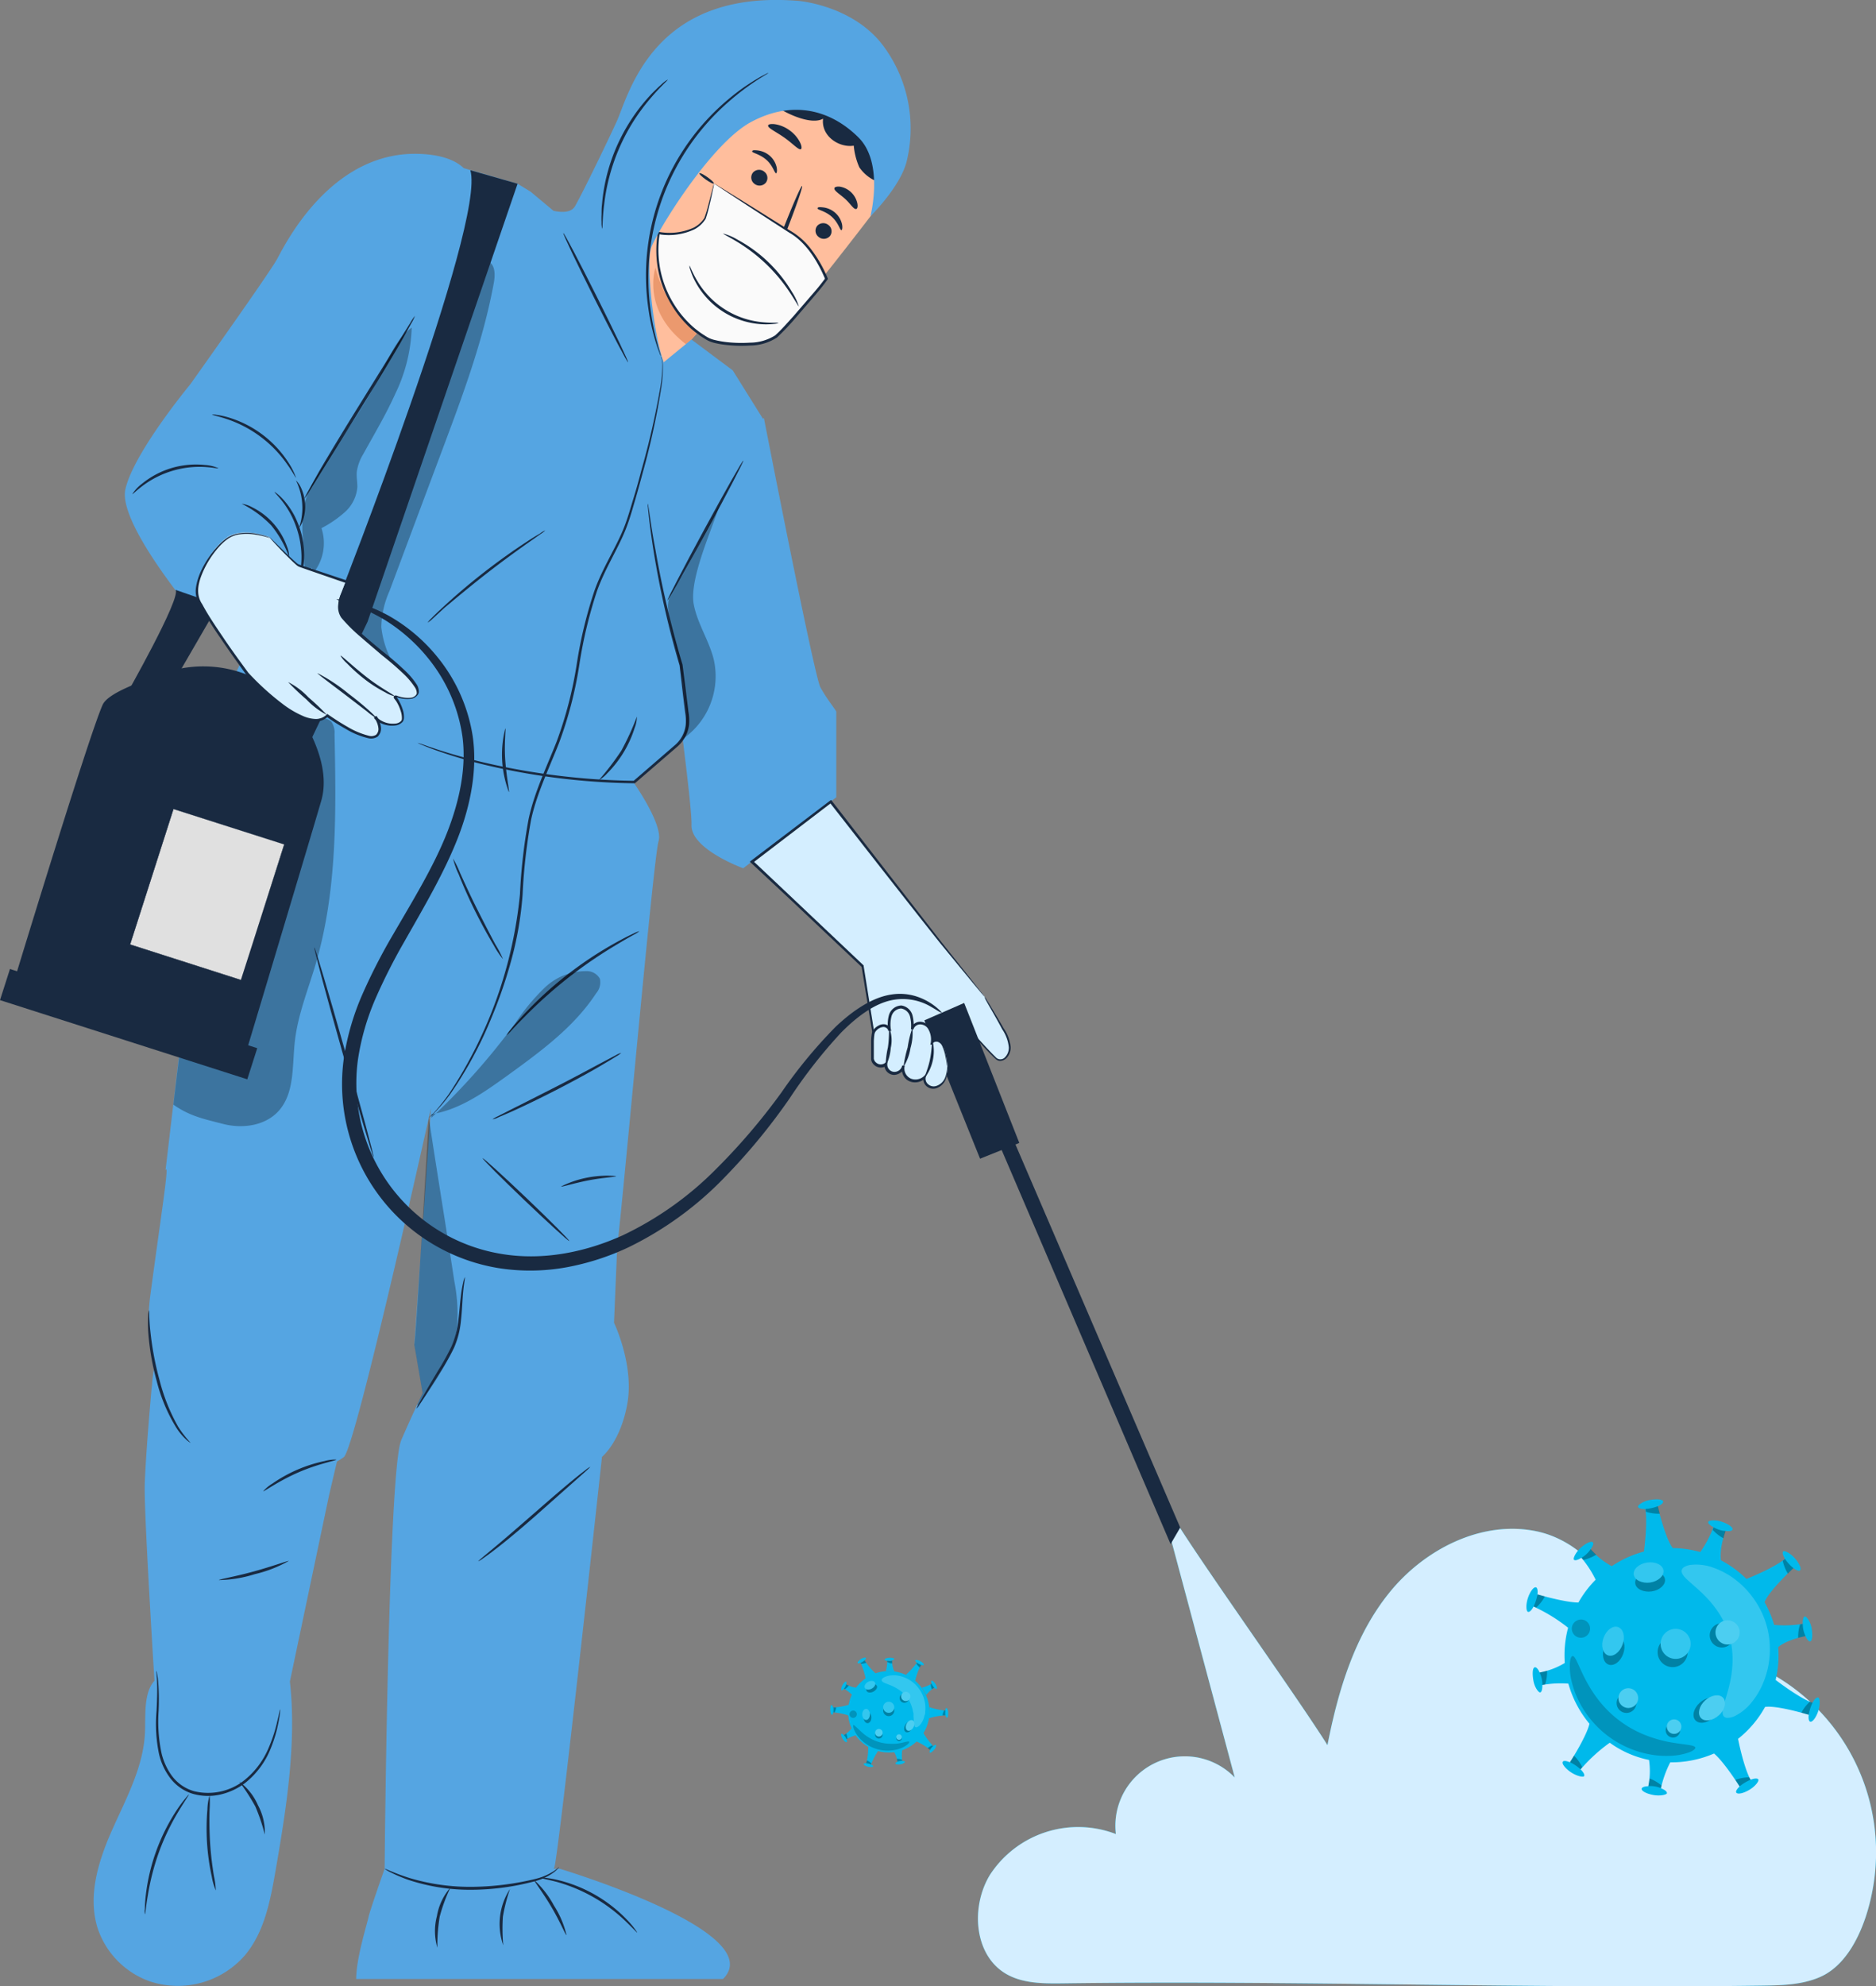 <svg xmlns="http://www.w3.org/2000/svg" viewBox="0 0 338.65 358.49"><rect x="0" y="0" width="338.65" height="358.49" fill="#808080" stroke="none"/><defs><style>.cls-1{fill:#ffbe9d;}.cls-2{fill:#eb996e;}.cls-3{fill:#192a41;}.cls-4{fill:#fafafa;}.cls-5{fill:#00b9eb;}.cls-6{fill:#d4eeff;}.cls-7{fill:#55a5e2;}.cls-8{opacity:0.3;}.cls-9{fill:#e0e0e0;}.cls-10{opacity:0.2;}.cls-11{fill:#fff;}</style></defs><title>Corona-2</title><g id="Character_2" data-name="Character 2"><path class="cls-1" d="M520.25,113.05l-30.17,39.73L509.88,168c2.06-2,9.45-10.53,9.45-10.53s8.77,5.76,15.81-1.84c3.42-3.69,9.86-11.88,15.58-19.33a19.16,19.16,0,0,0-3.19-26.61h0A19.17,19.17,0,0,0,520.25,113.05Z" transform="translate(-393.57 -97.28)"/><path class="cls-2" d="M519.33,157.51a24.12,24.12,0,0,1-7.44-11.9s-2.63,7.66,5.65,13.9Z" transform="translate(-393.57 -97.28)"/><path class="cls-3" d="M543.39,139.88a1.47,1.47,0,0,1-2.06.15,1.41,1.41,0,0,1-.23-2,1.47,1.47,0,0,1,2-.15A1.41,1.41,0,0,1,543.39,139.88Z" transform="translate(-393.57 -97.28)"/><path class="cls-3" d="M545.46,138.82c-.27,0-.54-1.34-1.73-2.41s-2.58-1.25-2.58-1.51.37-.26,1-.19a4,4,0,0,1,2.22,1,3.89,3.89,0,0,1,1.21,2.09C545.69,138.45,545.58,138.82,545.46,138.82Z" transform="translate(-393.57 -97.28)"/><path class="cls-3" d="M531.79,130.28a1.48,1.48,0,0,1-2.06.15,1.42,1.42,0,0,1-.24-2,1.47,1.47,0,0,1,2.06-.15A1.41,1.41,0,0,1,531.79,130.28Z" transform="translate(-393.57 -97.28)"/><path class="cls-3" d="M533.66,128.55c-.27,0-.54-1.35-1.73-2.41s-2.58-1.26-2.58-1.52.37-.25,1-.19a4.08,4.08,0,0,1,2.22,1,3.88,3.88,0,0,1,1.21,2.1C533.89,128.17,533.78,128.55,533.66,128.55Z" transform="translate(-393.57 -97.28)"/><path class="cls-3" d="M530,141.18a10,10,0,0,1,2.23,1.38c.33.25.67.44.91.28s.43-.59.6-1.07c.38-1,.78-2,1.19-3.1,1.72-4.39,3.25-7.89,3.43-7.82s-1.08,3.69-2.79,8.08c-.44,1.07-.85,2.1-1.24,3.08a2.38,2.38,0,0,1-.91,1.32,1,1,0,0,1-.9,0,2.36,2.36,0,0,1-.57-.39A10.78,10.78,0,0,1,530,141.18Z" transform="translate(-393.57 -97.28)"/><path class="cls-3" d="M525.81,138.85c.2.16-.95,1.45-.68,3.35s1.76,3,1.61,3.18-.53,0-1.12-.53a4.32,4.32,0,0,1-1.41-2.59,3.78,3.78,0,0,1,.65-2.73C525.3,139,525.73,138.76,525.81,138.85Z" transform="translate(-393.57 -97.28)"/><path class="cls-3" d="M538.15,124.2c-.41.21-1.45-1-3-2.09s-3-1.72-2.92-2.17c0-.22.51-.34,1.24-.24a6,6,0,0,1,2.63,1.1,6.08,6.08,0,0,1,1.87,2.14C538.31,123.61,538.33,124.09,538.15,124.2Z" transform="translate(-393.57 -97.28)"/><path class="cls-3" d="M548.11,135c-.45.08-1-.94-2-1.84s-2-1.45-1.91-1.9c0-.21.41-.36,1-.29a3.88,3.88,0,0,1,3.13,3C548.46,134.59,548.32,135,548.11,135Z" transform="translate(-393.57 -97.28)"/><path class="cls-3" d="M536.09,112.3H536a8.15,8.15,0,0,0-5.78,1.88l-.16.13c-2.29,1.92-4.25,4.2-6.55,6.1s-5.07,3.43-8,3.48c-1.23,0-2.79-.62-2.68-1.85a2.53,2.53,0,0,1,.63-1.25c4.38-5.66,7.18-11.66,12.19-17.18a6.31,6.31,0,0,1,5.37-2c1.91.22,4.1.63,4.84,2.41s.22,5.69.3,7.61" transform="translate(-393.57 -97.28)"/><path class="cls-1" d="M519.58,119c-.08-.17-3.87-6.33-8.45-.93s1.79,8.89,1.93,8.74S519.58,119,519.58,119Z" transform="translate(-393.57 -97.28)"/><path class="cls-2" d="M513.14,123.35s-.15,0-.37-.07a1.24,1.24,0,0,1-.71-.58,3,3,0,0,1,.69-3,4.21,4.21,0,0,1,1.41-1.12,1.39,1.39,0,0,1,1.32-.12.63.63,0,0,1,.34.73c-.06.21-.19.29-.17.32s.2,0,.34-.25a.78.78,0,0,0,.08-.52.93.93,0,0,0-.41-.58,1.75,1.75,0,0,0-1.69,0,4.23,4.23,0,0,0-1.6,1.23c-.89,1.12-1.2,2.61-.61,3.5a1.33,1.33,0,0,0,1,.59C513,123.48,513.15,123.38,513.14,123.35Z" transform="translate(-393.57 -97.28)"/><path class="cls-3" d="M546.22,105.49s-.1-.13-.34-.3a5.63,5.63,0,0,0-1.09-.61A6.87,6.87,0,0,0,537.1,106a5.32,5.32,0,0,0-.79,1c-.16.25-.23.4-.21.41s.38-.53,1.14-1.23a7.12,7.12,0,0,1,7.47-1.42C545.67,105.14,546.19,105.53,546.22,105.49Z" transform="translate(-393.57 -97.28)"/><path class="cls-3" d="M556,128.55c0,1.34-1.77,1.93-3.1,1.8a7,7,0,0,1-4.21-2.88,12.27,12.27,0,0,1-1-3.9c-2.66.42-5.93-1.73-5.54-4.87-2.84,1.62-10.24-2.68-10.58-4.26,0-3.32-1.1-11.33,3.26-11.7,4.86-.42,12,.65,16.59,6.32,6.68,8.31,6,15.31,4.54,19.49" transform="translate(-393.57 -97.28)"/><path class="cls-4" d="M522.43,130.39s10.18,6.67,14.09,9,6.2,8.25,6.2,8.25l-1,1.38s-6.54,7.79-8.14,9.07c-2.6,2.06-10.4,1.41-12.2.42a18.67,18.67,0,0,1-8.91-19.15s5.85,1.06,8.29-2.47A62.4,62.4,0,0,0,522.43,130.39Z" transform="translate(-393.57 -97.28)"/><path class="cls-3" d="M522.43,130.39a1,1,0,0,1,0,.28c0,.22-.09.48-.16.81-.14.71-.36,1.74-.69,3.07a21.79,21.79,0,0,1-.62,2.21,5.32,5.32,0,0,1-2,1.89,10.76,10.76,0,0,1-6.52.89l.22-.16a18.58,18.58,0,0,0,2.7,13,17.85,17.85,0,0,0,2.38,3,15.68,15.68,0,0,0,3.1,2.49,6.36,6.36,0,0,0,.87.49,5.56,5.56,0,0,0,1,.31,17,17,0,0,0,2,.35,24.08,24.08,0,0,0,4.25.1,8.59,8.59,0,0,0,4.54-1.31c1.18-1.06,2.24-2.3,3.29-3.45l3-3.48c1-1.14,1.93-2.24,2.76-3.39l0,.22c-1.51-3.63-3.68-6.84-6.52-8.45l-7.16-4.64-4.69-3.07-1.25-.84a4.22,4.22,0,0,1-.45-.31,3.3,3.3,0,0,1,.42.24l1.24.76,4.74,2.93,7.34,4.59a12.63,12.63,0,0,1,3.92,3.55,23.24,23.24,0,0,1,2.86,5.07l0,.12-.08.11c-.83,1.17-1.79,2.3-2.76,3.43l-3,3.49a45.49,45.49,0,0,1-3.34,3.51,9,9,0,0,1-4.83,1.44,24.1,24.1,0,0,1-4.34-.11,16.31,16.31,0,0,1-2.11-.36,5.74,5.74,0,0,1-1-.34,7,7,0,0,1-.93-.53,15.7,15.7,0,0,1-3.19-2.57,18.28,18.28,0,0,1-2.43-3.11,18.86,18.86,0,0,1-2.67-13.3l0-.19.19,0a10.59,10.59,0,0,0,6.3-.77,5.05,5.05,0,0,0,1.91-1.73,22.21,22.21,0,0,0,.66-2.15c.34-1.29.6-2.31.79-3.05l.21-.79A2.16,2.16,0,0,1,522.43,130.39Z" transform="translate(-393.57 -97.28)"/><path class="cls-3" d="M519.83,128.55c.08-.12.73.2,1.45.71s1.24,1,1.15,1.13-.73-.2-1.45-.71S519.74,128.67,519.83,128.55Z" transform="translate(-393.57 -97.28)"/><path class="cls-3" d="M534.11,155.56a2.43,2.43,0,0,1-.8.17,12.5,12.5,0,0,1-2.24.06,14.55,14.55,0,0,1-12-7.71,11.8,11.8,0,0,1-.87-2.06,2.29,2.29,0,0,1-.18-.8c.09,0,.43,1.08,1.37,2.68a15.33,15.33,0,0,0,11.68,7.52C533,155.62,534.11,155.47,534.11,155.56Z" transform="translate(-393.57 -97.28)"/><path class="cls-3" d="M537.77,152.58c-.08,0-.57-.92-1.53-2.38a30,30,0,0,0-9.69-9.33c-1.49-.9-2.47-1.36-2.44-1.44a10.15,10.15,0,0,1,2.62,1.12,25.42,25.42,0,0,1,5.56,4.06,25.9,25.9,0,0,1,4.27,5.4A10.5,10.5,0,0,1,537.77,152.58Z" transform="translate(-393.57 -97.28)"/><path class="cls-5" d="M604.46,373.25q6,22.41,12,44.82A12.54,12.54,0,0,0,595,428.28a19,19,0,0,0-22.7,7.32c-3.54,5.75-2.94,14.54,2.9,17.93,3,1.74,6.68,1.74,10.15,1.7,42-.57,84.25,1,126.24.41,3.6-.05,7.3-.12,10.59-1.58,6.37-2.82,9.3-12.29,9.91-19.23A36.94,36.94,0,0,0,685.33,396c3.22-9.51-4.62-20.35-14.45-22.37s-20.11,3.22-26.44,11-9.32,17.75-11.24,27.61c-5.3-8.46-22-31.79-27.27-40.25" transform="translate(-393.57 -97.28)"/><path class="cls-6" d="M604.46,373.25q6,22.41,12,44.82A12.54,12.54,0,0,0,595,428.28a19,19,0,0,0-22.7,7.32c-3.54,5.75-2.94,14.54,2.9,17.93,3,1.74,6.68,1.74,10.15,1.7,42-.57,84.25,1,126.24.41,3.6-.05,7.3-.12,10.59-1.58,6.37-2.82,9.3-12.29,9.91-19.23A36.94,36.94,0,0,0,685.33,396c3.22-9.51-4.62-20.35-14.45-22.37s-20.11,3.22-26.44,11-9.32,17.75-11.24,27.61c-5.3-8.46-22-31.79-27.27-40.25" transform="translate(-393.57 -97.28)"/><path class="cls-7" d="M553.42,106.11c-5.35-7.8-15.62-8.66-15.62-8.66-26.47-2.22-30.72,17-32.95,21.86-1.32,2.89-5.78,12.17-7.45,15.14-.67,1.21-2.31,1.22-3.91.88l-4.13-3.45L487,130.44l-9.72-2.82c-1.43-1.36-3.79-2.34-7.55-2.55-16.24-.9-24.66,16.24-26.16,19-1.41,2.54-13.93,20.15-15.48,22.33-.1.14-.2.28-.31.41-1.3,1.59-10.18,12.62-11.57,18.75-1,4.33,5.5,13.69,10.1,19.64a7.87,7.87,0,0,0,10.13,2l6.31-3.61.16.75-9.59,20.41-9.87,83.75c.78-1.77-.94,9-2.68,22.09a34.46,34.46,0,0,0,.65,13.33s-.2,1.12-.38,2.8h0v.06c0,.42-.09.87-.13,1.35-.29,3.28-1,11.5-1.21,16.91-.13,3.54.81,20.22,1.75,35.58-1.93,2.16-1.6,6-1.7,9.1-.2,6.2-3.27,11.88-5.81,17.54s-4.61,12.06-2.75,18a15.3,15.3,0,0,0,9.46,9.62,16.06,16.06,0,0,0,17.12-4.7c3.54-4.21,4.61-9.91,5.55-15.33,1.94-11.21,3.82-23,2.58-34.1L453,367l1.4-5.95a12.67,12.67,0,0,0,1.23-.8c2.12-1.52,15.74-63,15.74-63l-3,42.7,1.51,8.78s-1.51,3-3.88,8.47-3,77.34-3,77.35-2.67,7.55-2.91,8.74-2.22,7.37-2.22,11.15h66.22c8.51-8.51-29.5-19.9-29.5-19.9H493.5a.75.75,0,0,0,.17-.33c1-4.32,8.57-74,8.57-74s3.38-2.72,4.59-9.69S504.41,336,504.41,336l.57-13.57c1.36-11.77,6.56-70.39,7.47-73.33s-4.53-10.64-4.53-10.64,6.34-4.67,8.87-7.93c.94,7.45,1.67,14,1.61,15.62-.17,4.39,9.33,7.83,9.33,7.83l16.8-12.8V225.72c0-.19-1.71-2.29-2.86-4.39s-10.21-48.65-10.21-48.65l-.2.33.06-.11-5.48-8.78-7.45-5.56-5,4.09c-1.84-4.79-3.26-18-2.26-20.69,1.11-3,10.71-18.72,18-22.65s14.22-2.38,19.4,2.77c4.68,4.63,2.16,14.23,2.16,14.23s5.31-5.18,6.53-9.83A25,25,0,0,0,553.42,106.11Z" transform="translate(-393.57 -97.28)"/><g class="cls-8"><path d="M424.87,296.64c2.94,2.08,5.5,2.59,9,3.49s7.59.32,10-2.35c2.9-3.23,2.44-8.12,2.91-12.43.52-4.86,2.41-9.44,3.79-14.13,3.92-13.36,3.67-27.53,3.39-41.45a3.48,3.48,0,0,0-.57-2.23,2.37,2.37,0,0,0-3.19,0,6.82,6.82,0,0,0-1.82,3C440.23,251.25,433,266.05,426,287.2" transform="translate(-393.57 -97.28)"/></g><path class="cls-3" d="M512.86,161.59a1.65,1.65,0,0,1,.17.34,5.62,5.62,0,0,1,.19,1.1,23.15,23.15,0,0,1-.28,4.23,135.36,135.36,0,0,1-3.32,15.24c-.43,1.6-.88,3.26-1.39,5s-1,3.53-1.72,5.34c-1.45,3.63-3.76,7.11-5.2,11.19a81.42,81.42,0,0,0-3.16,13.22,71.43,71.43,0,0,1-3.7,14.21c-1.85,4.68-4,9.11-5,13.73a100.4,100.4,0,0,0-1.54,13.52,61.91,61.91,0,0,1-2.13,12.19,84.32,84.32,0,0,1-3.54,10.19,70.63,70.63,0,0,1-7.44,13.7A32,32,0,0,1,472.1,298l-.81.75L471,299a1.7,1.7,0,0,1,.25-.28L472,298a36.86,36.86,0,0,0,2.63-3.31,79.08,79.08,0,0,0,12.8-36A99.38,99.38,0,0,1,489,245.07c1-4.69,3.15-9.16,5-13.81a71.8,71.8,0,0,0,3.68-14.11,80.2,80.2,0,0,1,3.21-13.29c1.48-4.15,3.81-7.62,5.25-11.19.72-1.77,1.21-3.58,1.74-5.3s1-3.38,1.41-5a146.16,146.16,0,0,0,3.48-15.17,24.84,24.84,0,0,0,.37-4.21A6.58,6.58,0,0,0,513,162,1.48,1.48,0,0,1,512.86,161.59Z" transform="translate(-393.57 -97.28)"/><path class="cls-3" d="M508.54,226.61a5.72,5.72,0,0,1-.39,2,20.17,20.17,0,0,1-4.95,8.22,6.12,6.12,0,0,1-1.55,1.27,50,50,0,0,0,4.08-5.34A47.88,47.88,0,0,0,508.54,226.61Z" transform="translate(-393.57 -97.28)"/><path class="cls-3" d="M468.94,231.34l.75.23c.49.16,1.2.44,2.14.74,1.87.64,4.61,1.48,8.08,2.34a126.64,126.64,0,0,0,28.14,3.55l-.17.07,5.71-4.94,1.77-1.53a5.67,5.67,0,0,0,2-3.76,8.88,8.88,0,0,0-.11-2.17q-.54-4.41-1-8.48v0a167.84,167.84,0,0,1-4.74-20.94c-.41-2.6-.67-4.67-.83-6.09-.07-.68-.12-1.22-.16-1.63a2.06,2.06,0,0,1,0-.57,3.2,3.2,0,0,1,.1.56c.07.4.15.94.25,1.62.2,1.41.51,3.47,1,6.06a179.94,179.94,0,0,0,4.91,20.85v0c.34,2.71.7,5.54,1.06,8.48a9.1,9.1,0,0,1,.12,2.29,6,6,0,0,1-.7,2.25,6.3,6.3,0,0,1-1.52,1.85l-1.77,1.53-5.72,4.93-.07.06H508A122.3,122.3,0,0,1,479.82,235c-3.46-.91-6.19-1.81-8.05-2.49-.93-.33-1.63-.64-2.11-.83A3.61,3.61,0,0,1,468.94,231.34Z" transform="translate(-393.57 -97.28)"/><path class="cls-3" d="M485.43,240.23a19.09,19.09,0,0,1-.65-11.48c.16,0-.23,2.59,0,5.76S485.58,240.19,485.43,240.23Z" transform="translate(-393.57 -97.28)"/><path class="cls-3" d="M509,265.33a5.68,5.68,0,0,1-1,.64c-.68.37-1.66.93-2.85,1.64a83.27,83.27,0,0,0-8.94,6.08,84.41,84.41,0,0,0-8.06,7.22c-1,1-1.75,1.8-2.27,2.37a5.28,5.28,0,0,1-.87.85,5.63,5.63,0,0,1,.71-1c.48-.61,1.22-1.47,2.16-2.49a67.54,67.54,0,0,1,17.09-13.37c1.22-.67,2.23-1.18,2.94-1.5A5.09,5.09,0,0,1,509,265.33Z" transform="translate(-393.57 -97.28)"/><path class="cls-3" d="M505.71,287.3a4,4,0,0,1-.84.6c-.56.36-1.38.85-2.4,1.45-2,1.2-4.9,2.79-8.11,4.45s-6.16,3.07-8.32,4.05c-1.08.48-2,.86-2.57,1.11a3.61,3.61,0,0,1-1,.34,4.18,4.18,0,0,1,.88-.52l2.5-1.27c2.12-1.06,5-2.52,8.24-4.17s6.08-3.2,8.17-4.31l2.48-1.31A4,4,0,0,1,505.71,287.3Z" transform="translate(-393.57 -97.28)"/><path class="cls-3" d="M496.33,321.25c-.1.1-3.68-3.16-8-7.28s-7.73-7.55-7.63-7.65,3.68,3.15,8,7.27S496.42,321.14,496.33,321.25Z" transform="translate(-393.57 -97.28)"/><path class="cls-3" d="M504.8,309.54c0,.16-2.27.24-5,.77s-4.89,1.25-4.94,1.1a18.69,18.69,0,0,1,9.94-1.87Z" transform="translate(-393.57 -97.28)"/><path class="cls-3" d="M500.13,362s-.24.29-.74.74l-2.12,1.88-7,6.21c-2.75,2.41-5.29,4.54-7.2,6-.95.74-1.73,1.31-2.29,1.69a3.7,3.7,0,0,1-.89.54c0-.06,1.12-1,2.95-2.52s4.34-3.7,7.09-6.1,5.26-4.58,7.12-6.1c.92-.76,1.69-1.36,2.23-1.76A3.89,3.89,0,0,1,500.13,362Z" transform="translate(-393.57 -97.28)"/><path class="cls-3" d="M428,357.7a3.9,3.9,0,0,1-.82-.61,10.76,10.76,0,0,1-1.78-2.14,29.85,29.85,0,0,1-3.54-8.42,45.12,45.12,0,0,1-1.54-9,23.62,23.62,0,0,1,0-2.77,3.24,3.24,0,0,1,.14-1c.08,0,0,1.44.25,3.75a54.67,54.67,0,0,0,1.67,8.89,34.1,34.1,0,0,0,3.35,8.37A19.56,19.56,0,0,0,428,357.7Z" transform="translate(-393.57 -97.28)"/><path class="cls-3" d="M454.28,360.71c0,.17-3.19.71-6.84,2.3s-6.26,3.53-6.35,3.4a7,7,0,0,1,1.64-1.37,25.75,25.75,0,0,1,9.43-4.07A7,7,0,0,1,454.28,360.71Z" transform="translate(-393.57 -97.28)"/><path class="cls-3" d="M445.69,379a23.2,23.2,0,0,1-6.12,2.38,22.86,22.86,0,0,1-6.48,1.07c0-.15,2.87-.61,6.34-1.57S445.63,378.9,445.69,379Z" transform="translate(-393.57 -97.28)"/><path class="cls-3" d="M461,306.1c-.14,0-2.64-8.39-5.6-18.83s-5.23-18.94-5.09-19,2.64,8.4,5.59,18.84S461.15,306.07,461,306.1Z" transform="translate(-393.57 -97.28)"/><path class="cls-3" d="M484.37,270.38a15,15,0,0,1-1.66-2.48c-.95-1.57-2.18-3.79-3.43-6.3s-2.25-4.84-2.92-6.55a13.86,13.86,0,0,1-1-2.82,21.67,21.67,0,0,1,1.3,2.68c.75,1.66,1.81,4,3.05,6.46s2.42,4.74,3.28,6.35A19.49,19.49,0,0,1,484.37,270.38Z" transform="translate(-393.57 -97.28)"/><path class="cls-3" d="M492,193a4.36,4.36,0,0,1-.84.66l-2.36,1.66c-2,1.41-4.72,3.38-7.65,5.67s-5.51,4.46-7.36,6L471.61,209a4.42,4.42,0,0,1-.85.65,4.33,4.33,0,0,1,.71-.8c.47-.49,1.18-1.18,2.08-2,1.79-1.67,4.33-3.89,7.28-6.19s5.71-4.23,7.76-5.56c1-.67,1.87-1.19,2.46-1.53A3.87,3.87,0,0,1,492,193Z" transform="translate(-393.57 -97.28)"/><path class="cls-3" d="M447,183.51c-.08,0-.56-1-1.57-2.41a21.68,21.68,0,0,0-10.82-8.16c-1.68-.56-2.77-.75-2.76-.84a2.33,2.33,0,0,1,.78.05,13.61,13.61,0,0,1,2.09.44,19.57,19.57,0,0,1,11,8.3,12.42,12.42,0,0,1,1,1.88C446.91,183.23,447,183.5,447,183.51Z" transform="translate(-393.57 -97.28)"/><path class="cls-3" d="M433,181.79c0,.09-.95-.14-2.47-.23a17.16,17.16,0,0,0-11.13,3.34c-1.22.91-1.88,1.61-1.94,1.55a7.12,7.12,0,0,1,1.71-1.84,15.37,15.37,0,0,1,11.39-3.41A6.86,6.86,0,0,1,433,181.79Z" transform="translate(-393.57 -97.28)"/><path class="cls-3" d="M445.76,197.85a19,19,0,0,0-3.23-5.75,19.28,19.28,0,0,0-5.33-3.9,5.2,5.2,0,0,1,1.89.63,12.4,12.4,0,0,1,3.83,2.92,12.71,12.71,0,0,1,2.45,4.15A4.93,4.93,0,0,1,445.76,197.85Z" transform="translate(-393.57 -97.28)"/><g class="cls-8"><path d="M464.17,216.34a16.82,16.82,0,0,1-1.77-5.91,16.73,16.73,0,0,1,1.48-6.48q4.78-12.81,9.58-25.61c3.67-9.8,7.36-19.67,9.25-30,.26-1.42.28-3.28-1-3.87a2.29,2.29,0,0,0-2.54.77,6.84,6.84,0,0,0-1.15,2.58Q468.49,181,457.1,213.63" transform="translate(-393.57 -97.28)"/></g><path class="cls-3" d="M463,434.55c.05-.09,1.67.78,4.5,1.67a38.16,38.16,0,0,0,11.38,1.59,50.3,50.3,0,0,0,11.43-1.45A10.83,10.83,0,0,0,493.5,435c.68-.46,1-.81,1-.77s-.06.1-.2.27a5.42,5.42,0,0,1-.71.66,9.81,9.81,0,0,1-3.19,1.56,44.59,44.59,0,0,1-11.53,1.62,35.32,35.32,0,0,1-11.5-1.76,27.46,27.46,0,0,1-3.26-1.37A6.62,6.62,0,0,1,463,434.55Z" transform="translate(-393.57 -97.28)"/><path class="cls-3" d="M491.15,436.18a2.39,2.39,0,0,1,.81,0,17.3,17.3,0,0,1,2.18.37,25.54,25.54,0,0,1,12.56,7.15,16.57,16.57,0,0,1,1.44,1.68c.31.42.47.67.44.69s-.8-.83-2.14-2.11a29.3,29.3,0,0,0-12.39-7.05C492.27,436.45,491.13,436.27,491.15,436.18Z" transform="translate(-393.57 -97.28)"/><path class="cls-3" d="M495.83,446.52c-.15.05-1.11-2.34-2.72-5.07s-3.22-4.76-3.1-4.86a17.21,17.21,0,0,1,3.55,4.59A16.82,16.82,0,0,1,495.83,446.52Z" transform="translate(-393.57 -97.28)"/><path class="cls-3" d="M484.42,448.37a11.59,11.59,0,0,1,1.21-10.17,31.09,31.09,0,0,0-1.28,5A32.56,32.56,0,0,0,484.42,448.37Z" transform="translate(-393.57 -97.28)"/><path class="cls-3" d="M472.52,448.79a10.67,10.67,0,0,1-.08-5.7,10.46,10.46,0,0,1,2.44-5.15,30,30,0,0,0-1.94,5.26A32.09,32.09,0,0,0,472.52,448.79Z" transform="translate(-393.57 -97.28)"/><path class="cls-3" d="M527.75,180.41c.13.07-2.84,5.77-6.62,12.74s-7,12.57-7.09,12.5,2.84-5.77,6.63-12.75S527.62,180.34,527.75,180.41Z" transform="translate(-393.57 -97.28)"/><path class="cls-3" d="M443.13,186.06s.24.13.61.44a10.42,10.42,0,0,1,1.4,1.45,14.36,14.36,0,0,1,1.64,2.51,17.05,17.05,0,0,1,1.27,3.45,16.72,16.72,0,0,1,.42,3.66,14.16,14.16,0,0,1-.34,3,10.28,10.28,0,0,1-.6,1.92,2.24,2.24,0,0,1-.34.66c-.09,0,.3-1,.58-2.65a16.79,16.79,0,0,0,.22-2.92,17.59,17.59,0,0,0-.45-3.53,18.09,18.09,0,0,0-1.19-3.36,16.45,16.45,0,0,0-1.5-2.51C443.86,186.83,443.07,186.13,443.13,186.06Z" transform="translate(-393.57 -97.28)"/><path class="cls-3" d="M447,184s.41.34.79,1.06a8,8,0,0,1,.43,6.23c-.28.77-.58,1.18-.63,1.15A11.24,11.24,0,0,0,447,184Z" transform="translate(-393.57 -97.28)"/><path class="cls-3" d="M468.47,154.29a6.71,6.71,0,0,1-.67,1.37c-.46.86-1.15,2.09-2,3.6-1.75,3-4.26,7.15-7.07,11.68l-7.2,11.59-2.17,3.52a8.56,8.56,0,0,1-.85,1.26,9.19,9.19,0,0,1,.67-1.36c.46-.86,1.16-2.09,2-3.6,1.75-3,4.26-7.15,7.07-11.68l7.19-11.6,2.18-3.51A9.5,9.5,0,0,1,468.47,154.29Z" transform="translate(-393.57 -97.28)"/><g class="cls-8"><path d="M450.15,200.66a8.58,8.58,0,0,0,1.45-8.06,20.43,20.43,0,0,0,4.24-2.91,6.8,6.8,0,0,0,2.24-4.51c0-.93-.18-1.86-.1-2.78a8.51,8.51,0,0,1,1.16-3.16c2-3.63,4.11-7.16,5.8-10.92a29.39,29.39,0,0,0,2.95-11.92c-2.79,2.09-4.17,5.49-5.72,8.6-3.13,6.24-7.38,11.82-11.07,17.74a19.69,19.69,0,0,0-2.49,5.19,21.33,21.33,0,0,0-.35,6.58c.07,1.37.14,2.75.2,4.12a1.94,1.94,0,0,0,.35,1.21c.3.31.94.3,1.06-.11" transform="translate(-393.57 -97.28)"/></g><path class="cls-3" d="M444.12,405.78a1.72,1.72,0,0,1,0,.5c0,.33-.1.81-.21,1.43a24.19,24.19,0,0,1-1.46,5.1,15,15,0,0,1-4.7,6.31,11.83,11.83,0,0,1-4.26,2,10.06,10.06,0,0,1-5.05-.08,8.05,8.05,0,0,1-4.15-2.87,11.48,11.48,0,0,1-2-4.27,26.58,26.58,0,0,1-.46-7.86c.11-2.23.16-4,.09-5.27s-.17-1.93-.12-1.93a1.94,1.94,0,0,1,.12.48,13.58,13.58,0,0,1,.2,1.43,42.82,42.82,0,0,1,.08,5.3,27.6,27.6,0,0,0,.55,7.73,11.43,11.43,0,0,0,1.91,4.08,7.61,7.61,0,0,0,3.9,2.68,10.57,10.57,0,0,0,8.88-1.78,14.84,14.84,0,0,0,4.64-6.07,27,27,0,0,0,1.6-5C444,406.45,444.08,405.77,444.12,405.78Z" transform="translate(-393.57 -97.28)"/><path class="cls-3" d="M419.72,442.76a3,3,0,0,1,0-.93,23.51,23.51,0,0,1,.17-2.51,35.39,35.39,0,0,1,5.67-15.49,25,25,0,0,1,1.49-2c.38-.46.6-.7.63-.68s-.71,1.11-1.81,2.91a42.34,42.34,0,0,0-3.57,7.39,43.63,43.63,0,0,0-2.05,7.95C419.89,441.45,419.81,442.76,419.72,442.76Z" transform="translate(-393.57 -97.28)"/><path class="cls-3" d="M432.53,438.46a10.83,10.83,0,0,1-.72-2.44,40.76,40.76,0,0,1-.8-12.2,9.58,9.58,0,0,1,.4-2.51,18.39,18.39,0,0,1,0,2.53c-.05,1.56-.06,3.71.09,6.08s.45,4.49.7,6A15.29,15.29,0,0,1,432.53,438.46Z" transform="translate(-393.57 -97.28)"/><path class="cls-3" d="M441.37,428.37a34.16,34.16,0,0,0-1.7-5.05,37.93,37.93,0,0,0-2.89-4.48,10.48,10.48,0,0,1,3.36,4.25A10.25,10.25,0,0,1,441.37,428.37Z" transform="translate(-393.57 -97.28)"/><g class="cls-8"><path d="M516.63,230.77a13.76,13.76,0,0,0,5.81-14.36c-.83-3.5-3-6.58-3.65-10.12-.81-4.68,3.45-13.69,4.73-18.09,0,0-5.34,10.62-6.89,13.12s-2.78,3.49-2.41,6.4a59.55,59.55,0,0,0,1.38,6.47c1.57,6.28,2.86,14.12,1,16.58" transform="translate(-393.57 -97.28)"/></g><g class="cls-8"><path d="M469,351c3.19-4.34,6.48-8.94,7.09-14.28a31.18,31.18,0,0,0-.5-8.17c-1.44-9.49-3.18-20-4.61-29.53,0,0-2.37,40.82-2.63,40.91l1.51,8.78-.95,2Z" transform="translate(-393.57 -97.28)"/></g><path class="cls-3" d="M477.48,327.79c.09,0-.24,1.42-.39,3.74-.08,1.15-.14,2.54-.31,4.08a15.79,15.79,0,0,1-1.25,4.91,39.48,39.48,0,0,1-2.48,4.39l-2.17,3.46c-.63,1-1.14,1.78-1.51,2.32a3.63,3.63,0,0,1-.61.81,3.9,3.9,0,0,1,.44-.92c.31-.57.78-1.39,1.36-2.4s1.31-2.23,2.08-3.52a45,45,0,0,0,2.42-4.35,16.41,16.41,0,0,0,1.25-4.75c.19-1.52.28-2.91.42-4.07a22,22,0,0,1,.44-2.73A4.1,4.1,0,0,1,477.48,327.79Z" transform="translate(-393.57 -97.28)"/><path class="cls-3" d="M532.29,110.42a2.12,2.12,0,0,1-.5.35c-.33.22-.84.5-1.47.92a45,45,0,0,0-5.07,3.83A42.18,42.18,0,0,0,511,153.11a44.28,44.28,0,0,0,1.26,6.23c.18.73.38,1.28.48,1.66a2.4,2.4,0,0,1,.14.59,2.71,2.71,0,0,1-.24-.56c-.13-.37-.36-.91-.58-1.64a38.87,38.87,0,0,1-1.42-6.23A41.45,41.45,0,0,1,525,115.24a38.32,38.32,0,0,1,5.21-3.72c.64-.4,1.17-.65,1.52-.84A3.6,3.6,0,0,1,532.29,110.42Z" transform="translate(-393.57 -97.28)"/><path class="cls-3" d="M502.27,138.56a4.55,4.55,0,0,1-.11-1.19,12.6,12.6,0,0,1,0-1.41c0-.55,0-1.18.09-1.86a32.35,32.35,0,0,1,.77-4.8,33.11,33.11,0,0,1,4.78-10.85,32.71,32.71,0,0,1,3-3.81c.45-.52.92-.94,1.31-1.33s.75-.69,1-.93a5,5,0,0,1,1-.73c.07.08-1.24,1.17-3,3.24a36.31,36.31,0,0,0-2.89,3.82,35.46,35.46,0,0,0-4.71,10.71,34,34,0,0,0-.87,4.71C502.29,136.85,502.37,138.56,502.27,138.56Z" transform="translate(-393.57 -97.28)"/><path class="cls-3" d="M506.94,162.65c-.13.06-2.85-5.1-6.08-11.54s-5.73-11.7-5.6-11.77,2.84,5.1,6.07,11.54S507.07,162.59,506.94,162.65Z" transform="translate(-393.57 -97.28)"/><g class="cls-8"><path d="M471.45,299a123.06,123.06,0,0,0,15.16-17.09,38.39,38.39,0,0,1,5.27-6.36,10.76,10.76,0,0,1,7.49-3,2.69,2.69,0,0,1,2.49,1.38,3,3,0,0,1-.68,2.62c-4,6.13-10.12,10.57-16.06,14.88-4.18,3-8.56,6.13-13.65,6.94" transform="translate(-393.57 -97.28)"/></g><path class="cls-3" d="M425.26,203.73c1.08,1.42-9.12,19.33-9.12,19.33l6.57,1.14L433,206.44Z" transform="translate(-393.57 -97.28)"/><path class="cls-3" d="M449.48,229.34a21.55,21.55,0,0,0-26.76-10.43c-4.86,1.79-9.72,3.6-10.62,5.57C409.51,230.21,395,278,395,278l42.72,10.09s13.2-43.94,13.91-46.54C452.65,237.69,451.5,233.37,449.48,229.34Z" transform="translate(-393.57 -97.28)"/><path class="cls-3" d="M487,130.44,478.47,128c2.91,9.48-23.81,77.41-23.81,77.41l-12.13,24.85,5.84,3.32,11.56-24.11Z" transform="translate(-393.57 -97.28)"/><rect class="cls-3" x="393.36" y="279.16" width="46.87" height="5.9" transform="translate(-287.73 -210.91) rotate(17.75)"/><rect class="cls-9" x="420.47" y="245.87" width="21.01" height="25.69" transform="translate(-294.19 -216.35) rotate(17.75)"/><path class="cls-3" d="M437.08,274.18,417,267.76l7.85-24.51h0l20,6.42v0Zm-20-6.46,20,6.4,7.82-24.42-20-6.39Z" transform="translate(-393.57 -97.28)"/><path class="cls-6" d="M442.19,194.19s-4.66-1.83-7.51,0-6.41,7.74-5.5,10.69,8.92,13.8,8.92,13.8,10.47,11.61,14.47,7.61c0,0,7.44,5.37,9.05,3.54,1.15-1.3-.51-3.55-.29-3.16.48.85,3.43,2,4.69.74.73-.72-.32-3.42-1.13-4.32s2.59,1.32,3.91-.5c1.13-1.57-5-6.39-5-6.39s-7.81-6.28-8.76-8,.19-4,.19-4l.78-2-8.59-2.92C446.86,199.07,442.19,194.19,442.19,194.19Z" transform="translate(-393.57 -97.28)"/><path class="cls-3" d="M442.19,194.19a1.21,1.21,0,0,1,.21.19l.6.58,2.31,2.27c.51.49,1.07,1,1.72,1.59a1.63,1.63,0,0,0,.51.34l.65.22,1.38.46,6.5,2.17.17.06-.06.17-.77,2h0a5.9,5.9,0,0,0-.52,2,3,3,0,0,0,.5,2,29.13,29.13,0,0,0,3.4,3.34c1.24,1.1,2.56,2.2,3.93,3.33a49.92,49.92,0,0,1,4.15,3.59,13.3,13.3,0,0,1,1.85,2.21,2.4,2.4,0,0,1,.45,1.53,1,1,0,0,1-.19.43,1.64,1.64,0,0,1-.29.3,1.87,1.87,0,0,1-.73.4,5.69,5.69,0,0,1-3-.35s-.14,0-.06,0,0,0,.07,0A.23.23,0,0,0,465,223a.17.17,0,0,0,0-.1v0s0,0,0,0l.24.3a5.72,5.72,0,0,1,.41.67,8.3,8.3,0,0,1,.61,1.44,4.11,4.11,0,0,1,.22,1.62,1.68,1.68,0,0,1-.12.45,1.07,1.07,0,0,1-.32.37,2.1,2.1,0,0,1-.77.4,4.62,4.62,0,0,1-3.22-.5,2.82,2.82,0,0,1-.7-.48,1.29,1.29,0,0,1-.16-.17l-.08-.11,0-.05,0,0,0-.09c-.12-.06.78-.4.44-.22a2,2,0,0,1,.27.4,4.42,4.42,0,0,1,.52,1.61,2,2,0,0,1-.6,1.68,2.16,2.16,0,0,1-1.76.27,14.13,14.13,0,0,1-4-1.66,39.81,39.81,0,0,1-3.53-2.24l.34,0a3.24,3.24,0,0,1-2.29.91,6.37,6.37,0,0,1-2.31-.5,17.87,17.87,0,0,1-3.92-2.28,47.44,47.44,0,0,1-6.31-5.76h0c-1.6-2.2-3.11-4.33-4.51-6.4a71,71,0,0,1-3.77-6,10,10,0,0,1-.66-1.55,4.46,4.46,0,0,1-.08-1.66,10.94,10.94,0,0,1,.88-2.94,17.29,17.29,0,0,1,3-4.5,9.93,9.93,0,0,1,1.73-1.55,5.48,5.48,0,0,1,1.92-.78,9.28,9.28,0,0,1,3.23,0,14.11,14.11,0,0,1,1.95.48l.48.18.16.08s-.06,0-.17,0l-.5-.14a15.78,15.78,0,0,0-1.94-.42,9.42,9.42,0,0,0-3.17,0,5,5,0,0,0-1.81.77,9.49,9.49,0,0,0-1.67,1.53,17.09,17.09,0,0,0-2.84,4.45c-.74,1.72-1.42,3.92-.11,5.82,1.06,2,2.38,3.92,3.78,6s2.92,4.17,4.53,6.36v0a47.75,47.75,0,0,0,6.26,5.68,17.31,17.31,0,0,0,3.8,2.21,6.13,6.13,0,0,0,2.13.46,2.72,2.72,0,0,0,1.92-.76l.15-.15.18.12c1.11.78,2.28,1.53,3.48,2.21a14.09,14.09,0,0,0,3.81,1.6,1.67,1.67,0,0,0,1.33-.16,1.42,1.42,0,0,0,.42-1.24,3.61,3.61,0,0,0-.46-1.4l-.09-.16,0-.07,0,0h0a.35.35,0,0,0,.12-.1c.06-.05.05-.09.1-.08a.27.27,0,0,0,.14-.07c.11-.05,0,0,.06,0h0l0,0,0,.06s.07.07.11.11a2.58,2.58,0,0,0,.59.41,4.18,4.18,0,0,0,2.83.46,1.59,1.59,0,0,0,.59-.31.62.62,0,0,0,.26-.49,3.88,3.88,0,0,0-.21-1.4,7.25,7.25,0,0,0-.56-1.35,4.17,4.17,0,0,0-.38-.61l-.23-.29a.68.68,0,0,1-.09-.14l0-.05a.29.29,0,0,1,0-.16c0-.09.2-.22.21-.2a.59.59,0,0,1,.3,0,5.42,5.42,0,0,0,2.78.36,1.45,1.45,0,0,0,.55-.29.92.92,0,0,0,.32-.46,2,2,0,0,0-.39-1.17,13.42,13.42,0,0,0-1.77-2.14,52.2,52.2,0,0,0-4.11-3.57q-2-1.7-3.92-3.36a29.33,29.33,0,0,1-3.44-3.43,3.45,3.45,0,0,1-.56-2.29,6.35,6.35,0,0,1,.58-2.16v0c.27-.71.54-1.4.78-2l.11.22-6.48-2.24-1.37-.48-.65-.23a2.1,2.1,0,0,1-.58-.39c-.65-.58-1.2-1.13-1.7-1.63-1-1-1.74-1.8-2.25-2.34l-.56-.62C442.24,194.27,442.18,194.2,442.19,194.19Z" transform="translate(-393.57 -97.28)"/><path class="cls-3" d="M452.57,226.29a13.46,13.46,0,0,1-3.67-2.76,43.94,43.94,0,0,1-3.32-3.15,13.21,13.21,0,0,1,3.67,2.76A43.94,43.94,0,0,1,452.57,226.29Z" transform="translate(-393.57 -97.28)"/><path class="cls-3" d="M461.46,226.85a9.25,9.25,0,0,1-1.59-1.13l-3.73-2.86c-2.92-2.23-5.33-4-5.26-4.09a31.05,31.05,0,0,1,5.57,3.68C459.4,224.67,461.58,226.73,461.46,226.85Z" transform="translate(-393.57 -97.28)"/><path class="cls-3" d="M464.8,222.93a5.41,5.41,0,0,1-1.67-.69,24,24,0,0,1-3.69-2.34,31.21,31.21,0,0,1-3.25-2.91,5.94,5.94,0,0,1-1.16-1.38c.12-.12,2.08,1.81,4.73,3.88S464.88,222.78,464.8,222.93Z" transform="translate(-393.57 -97.28)"/><path class="cls-6" d="M571.3,277.13l-6.81-8.43h0l-1.91-2.37-19-24.39-14.23,10.84,19.95,18.84,2.29,14.23,14.68-5.28s6.26,7,7.26,7.8,3.14-.73,2.1-3.6C575.2,283.68,571.3,277.13,571.3,277.13Z" transform="translate(-393.57 -97.28)"/><path class="cls-3" d="M571.3,277.13l.25.36c.16.27.39.64.68,1.1.58,1,1.45,2.4,2.51,4.27a7.13,7.13,0,0,1,1.27,3.36,2.73,2.73,0,0,1-.73,2,1.82,1.82,0,0,1-1,.52,1.21,1.21,0,0,1-.62-.09,1.91,1.91,0,0,1-.49-.37c-1.11-1.06-2.2-2.26-3.38-3.52l-1.79-2c-.31-.34-.61-.68-.93-1l-.47-.52-.23-.27-.12-.13-.05-.05a.05.05,0,0,0,.07,0h.07l-14.67,5.32-.26.09,0-.28c-.72-4.42-1.5-9.21-2.31-14.22l.07.14-12.83-12.11L529.14,253l-.22-.21.24-.18,14.24-10.82.19-.14.15.18,19.79,25.49,5.75,7.23,1.52,1.94.38.5a1.13,1.13,0,0,1,.12.18l-.16-.16-.41-.48-1.57-1.89-5.86-7.13c-4.93-6.19-11.82-15-19.94-25.38l.33,0L529.47,253l0-.39,7.12,6.72,12.82,12.13.06.05,0,.09c.8,5,1.56,9.81,2.27,14.23l-.31-.18,14.7-5.25.05,0h0a.44.44,0,0,1,.19.12l.08.08.12.13.23.27.47.52.92,1,1.77,2c1.16,1.27,2.25,2.48,3.33,3.54a1.13,1.13,0,0,0,1.73,0,2.47,2.47,0,0,0,.66-1.76,7,7,0,0,0-1.19-3.25c-1-1.89-1.86-3.34-2.42-4.32-.27-.48-.48-.85-.63-1.13A2,2,0,0,1,571.3,277.13Z" transform="translate(-393.57 -97.28)"/><polygon class="cls-3" points="213.05 275.69 211.31 278.68 179.56 204.62 182.05 203.63 213.05 275.69"/><polygon class="cls-3" points="174.05 181.01 166.86 184.15 176.92 209.12 184 206.27 174.05 181.01"/><path class="cls-3" d="M563.56,280.06s-.23-.06-.59-.28-.89-.55-1.6-.95a10,10,0,0,0-6.74-1.06c-3,.58-6.17,2.77-9.24,5.89a90.59,90.59,0,0,0-9.27,11.84,110.45,110.45,0,0,1-11.8,14.32A61.26,61.26,0,0,1,507,322.4,45.56,45.56,0,0,1,495.82,326a36.62,36.62,0,0,1-12.28.14,33.66,33.66,0,0,1-27.89-37.94,45.57,45.57,0,0,1,3.45-11.72,103.33,103.33,0,0,1,5.28-10.29c3.75-6.46,7.44-12.44,9.84-18.5s3.55-12.07,2.83-17.47a28.83,28.83,0,0,0-5.65-13.45,31.23,31.23,0,0,0-8.25-7.53,32.7,32.7,0,0,0-6.47-3,10.22,10.22,0,0,1-2.4-.81,9,9,0,0,1,2.53.3,27.73,27.73,0,0,1,6.85,2.63,30.87,30.87,0,0,1,8.88,7.51,29.84,29.84,0,0,1,6.33,14.09c.9,5.79-.2,12.26-2.64,18.52s-6.11,12.47-9.76,18.9a105.38,105.38,0,0,0-5.09,10.07,43.83,43.83,0,0,0-3.2,11.1A31.24,31.24,0,0,0,484,323.57c7.71,1.31,15.45-.38,22-3.35a59.74,59.74,0,0,0,16.82-11.94,112.8,112.8,0,0,0,11.83-13.86,87.48,87.48,0,0,1,9.74-11.8c3.28-3.12,6.77-5.36,10.08-5.85a9.79,9.79,0,0,1,4.33.28,11,11,0,0,1,2.85,1.33,10.33,10.33,0,0,1,1.5,1.19C563.45,279.86,563.59,280,563.56,280.06Z" transform="translate(-393.57 -97.28)"/><path class="cls-6" d="M564.59,289.73a11.56,11.56,0,0,0-.47-2.92,2.36,2.36,0,0,0-.94-1.47c-.52-.3-1.35-.06-1.41.54a4.75,4.75,0,0,0-.07-2.31,2.29,2.29,0,0,0-1.59-1.56,1.54,1.54,0,0,0-1.8,1.08,6.08,6.08,0,0,0-.2-2.48,1.92,1.92,0,0,0-3.78.08,6.34,6.34,0,0,0-.08,2.71,1.16,1.16,0,0,0-1.53-.91,2.18,2.18,0,0,0-1.47,1.45,16.89,16.89,0,0,0-.14,2.25c0,.86,0,1,0,2.18a1.53,1.53,0,0,0,2.39,1.1,1.57,1.57,0,0,0,1.42,1.62,1.7,1.7,0,0,0,1.76-1.39,2.26,2.26,0,0,0,1.06,2.47,2.43,2.43,0,0,0,2.77-.43,1.59,1.59,0,0,0,1.41,1.87,2.37,2.37,0,0,0,2.17-1.29A5,5,0,0,0,564.59,289.73Z" transform="translate(-393.57 -97.28)"/><path class="cls-3" d="M564.59,289.73a2.39,2.39,0,0,1,0,.55,4.84,4.84,0,0,1-.23,1.59,2.77,2.77,0,0,1-1.77,1.81,1.8,1.8,0,0,1-1.63-.26,1.66,1.66,0,0,1-.67-1.73l.3.18a2.62,2.62,0,0,1-2.78.58,2.19,2.19,0,0,1-1.19-1.11,2.76,2.76,0,0,1-.22-1.68l.45,0a1.55,1.55,0,0,1-.62,1.14,2.15,2.15,0,0,1-1.23.48,1.79,1.79,0,0,1-1.79-1.87l.4.2a1.76,1.76,0,0,1-2.2-.1,1.59,1.59,0,0,1-.59-1.06c0-.4,0-.72,0-1.09,0-.71,0-1.44,0-2.18a8.6,8.6,0,0,1,.09-1.13,1.86,1.86,0,0,1,.53-1.14,2.88,2.88,0,0,1,.73-.54,1.79,1.79,0,0,1,.91-.24,1.38,1.38,0,0,1,1.37,1.21l-.52,0a6.44,6.44,0,0,1,.12-2.89,2.4,2.4,0,0,1,2.24-1.7,2.43,2.43,0,0,1,2,1.78,6.83,6.83,0,0,1,.17,2.48l-.45-.05a1.71,1.71,0,0,1,1.64-1.28,2.13,2.13,0,0,1,1.71.9,4,4,0,0,1,.49,3.24l-.33-.05a.89.89,0,0,1,.54-.69,1.36,1.36,0,0,1,.79-.09,1.62,1.62,0,0,1,1,.92,7.7,7.7,0,0,1,.55,2,9.48,9.48,0,0,1,.11,1.29,1.49,1.49,0,0,1,0,.44s-.05-.61-.27-1.69a8.14,8.14,0,0,0-.6-1.92,1.35,1.35,0,0,0-.85-.74c-.38-.08-.9.12-.93.52l-.34,0a3.72,3.72,0,0,0-.47-2.94,1.7,1.7,0,0,0-1.38-.71,1.27,1.27,0,0,0-1.22.93l-.44-.05a6.7,6.7,0,0,0-.17-2.32,2,2,0,0,0-1.6-1.43,1.9,1.9,0,0,0-1.73,1.38,5.92,5.92,0,0,0-.08,2.66l-.52,0c0-.37-.44-.7-.87-.71a1.92,1.92,0,0,0-1.24.62,1.29,1.29,0,0,0-.4.85c-.05.35-.07.72-.09,1.08,0,.72,0,1.45,0,2.16,0,.35,0,.74,0,1a1.09,1.09,0,0,0,.41.72,1.26,1.26,0,0,0,1.56.11l.46-.38,0,.59a1.31,1.31,0,0,0,1.28,1.36,1.45,1.45,0,0,0,1.42-1.16l.45.05a2,2,0,0,0,1.12,2.33,2.25,2.25,0,0,0,2.36-.46l.53-.52-.22.7a1.31,1.31,0,0,0,.52,1.36,1.48,1.48,0,0,0,1.35.25,2.57,2.57,0,0,0,1.66-1.6,5.2,5.2,0,0,0,.31-1.52A2.68,2.68,0,0,1,564.59,289.73Z" transform="translate(-393.57 -97.28)"/><path class="cls-3" d="M553.44,289.75a16.62,16.62,0,0,1,.41-3.43c.28-1.87.15-3.39.29-3.42a6.17,6.17,0,0,1,.23,3.49A9,9,0,0,1,553.44,289.75Z" transform="translate(-393.57 -97.28)"/><path class="cls-3" d="M558.27,282.79a9.66,9.66,0,0,1-.34,3.63,9,9,0,0,1-1.27,3.42,22.73,22.73,0,0,1,.76-3.54A19.46,19.46,0,0,1,558.27,282.79Z" transform="translate(-393.57 -97.28)"/><path class="cls-3" d="M561.92,285.12a8,8,0,0,1-1.49,6.79c-.13-.08.61-1.47,1-3.34S561.77,285.14,561.92,285.12Z" transform="translate(-393.57 -97.28)"/></g><g id="Virus"><circle class="cls-5" cx="160.44" cy="308.94" r="7.35"/><g class="cls-10"><path class="cls-11" d="M558.83,409c-.34-.18-.26-.92-.36-1.93,0-.12,0-.26,0-.39s0-.27-.07-.41a6.08,6.08,0,0,0-.21-.87,5.59,5.59,0,0,0-2.25-3.09,7.83,7.83,0,0,0-.76-.47l-.37-.19c-.12-.05-.24-.12-.36-.16-.93-.4-1.65-.56-1.72-.94a.33.33,0,0,1,.09-.28,1.32,1.32,0,0,1,.37-.29,3.63,3.63,0,0,1,1.57-.34l.54,0,.58.09a5.81,5.81,0,0,1,1.24.41,6,6,0,0,1,2.36,1.93,6.67,6.67,0,0,1,.76,1.41,7.17,7.17,0,0,1,.35,1.42,6.4,6.4,0,0,1,0,1.31c0,.2,0,.4-.09.58s-.09.36-.15.52a3.53,3.53,0,0,1-.8,1.39,1.31,1.31,0,0,1-.39.27A.39.39,0,0,1,558.83,409Z" transform="translate(-393.57 -97.28)"/></g><path class="cls-5" d="M549.88,396.5c.08.13-.18.45-.6.71a2.13,2.13,0,0,1-.4.2c-.25.1-.44.11-.5,0s.19-.45.6-.71S549.8,396.37,549.88,396.5Z" transform="translate(-393.57 -97.28)"/><path class="cls-5" d="M549.85,400.26a13.26,13.26,0,0,0-.94-2.88l.74-.45a10.93,10.93,0,0,0,2,2.38A13.24,13.24,0,0,0,549.85,400.26Z" transform="translate(-393.57 -97.28)"/><g class="cls-8"><path d="M548.92,397.4a2.8,2.8,0,0,0,.73-.47c.09.13.19.29.3.44a3,3,0,0,1-.94.2Z" transform="translate(-393.57 -97.28)"/></g><path class="cls-5" d="M546.3,400.78c.14.08.07.48-.16.92a2.75,2.75,0,0,1-.24.38c-.16.2-.33.31-.42.26s-.07-.48.16-.91S546.16,400.71,546.3,400.78Z" transform="translate(-393.57 -97.28)"/><path class="cls-5" d="M547.47,403.24a7,7,0,0,0-1.57-1.2l.42-.77a4.81,4.81,0,0,0,1.93.62A10.3,10.3,0,0,0,547.47,403.24Z" transform="translate(-393.57 -97.28)"/><g class="cls-8"><path d="M545.92,402.05a2,2,0,0,0,.4-.78,4.12,4.12,0,0,0,.47.23,2.85,2.85,0,0,1-.7.64Z" transform="translate(-393.57 -97.28)"/></g><path class="cls-5" d="M543.68,405c.16,0,.3.38.31.87a2.16,2.16,0,0,1,0,.45c-.05.26-.13.44-.24.44s-.3-.39-.31-.87S543.52,405,543.68,405Z" transform="translate(-393.57 -97.28)"/><path class="cls-5" d="M546.91,406.94a12.93,12.93,0,0,0-3-.64v-.87a10.5,10.5,0,0,0,3.06-.54A14.35,14.35,0,0,0,546.91,406.94Z" transform="translate(-393.57 -97.28)"/><g class="cls-8"><path d="M544,406.3a3,3,0,0,0,0-.87l.53,0a2.83,2.83,0,0,1-.31.92Z" transform="translate(-393.57 -97.28)"/></g><path class="cls-5" d="M545.47,410.2c.13-.08.45.19.71.6a2.6,2.6,0,0,1,.21.4c.09.25.1.44,0,.5s-.46-.19-.71-.6S545.34,410.29,545.47,410.2Z" transform="translate(-393.57 -97.28)"/><path class="cls-5" d="M548.19,410.43a7,7,0,0,0-1.84.75l-.45-.75a4.63,4.63,0,0,0,1.5-1.36A9.88,9.88,0,0,0,548.19,410.43Z" transform="translate(-393.57 -97.28)"/><g class="cls-8"><path d="M546.37,411.16a1.89,1.89,0,0,0-.47-.73,4.73,4.73,0,0,0,.44-.29,2.82,2.82,0,0,1,.2.93Z" transform="translate(-393.57 -97.28)"/></g><path class="cls-5" d="M549.49,415.64c0-.15.45-.18.92-.06a3.05,3.05,0,0,1,.43.15c.23.12.38.25.35.35s-.45.18-.92.06S549.45,415.79,549.49,415.64Z" transform="translate(-393.57 -97.28)"/><path class="cls-5" d="M552.23,413.07a12.63,12.63,0,0,0-1.43,2.67l-.85-.23a10.83,10.83,0,0,0,.34-3.1A13.27,13.27,0,0,0,552.23,413.07Z" transform="translate(-393.57 -97.28)"/><g class="cls-8"><path d="M550.8,415.72a2.74,2.74,0,0,0-.85-.21c0-.16.08-.34.12-.52a2.87,2.87,0,0,1,.79.54Z" transform="translate(-393.57 -97.28)"/></g><path class="cls-5" d="M555.21,415.54c0-.16.34-.35.82-.44a2.37,2.37,0,0,1,.45,0c.26,0,.45.06.46.16s-.34.35-.82.44S555.23,415.69,555.21,415.54Z" transform="translate(-393.57 -97.28)"/><path class="cls-5" d="M556.44,413.11a7,7,0,0,0,0,2l-.86.14a4.67,4.67,0,0,0-.69-1.91A9.82,9.82,0,0,0,556.44,413.11Z" transform="translate(-393.57 -97.28)"/><g class="cls-8"><path d="M556.44,415.07a1.9,1.9,0,0,0-.86.16,5.27,5.27,0,0,0-.1-.52,2.83,2.83,0,0,1,.93.17Z" transform="translate(-393.57 -97.28)"/></g><path class="cls-5" d="M561.41,413.58c-.12-.1,0-.49.34-.87a2.42,2.42,0,0,1,.32-.32c.2-.17.38-.24.46-.18s0,.49-.34.87S561.54,413.68,561.41,413.58Z" transform="translate(-393.57 -97.28)"/><path class="cls-5" d="M560.23,410a12.84,12.84,0,0,0,1.82,2.42l-.56.67a10.56,10.56,0,0,0-2.67-1.6A13.74,13.74,0,0,0,560.23,410Z" transform="translate(-393.57 -97.28)"/><g class="cls-8"><path d="M562,412.41a3,3,0,0,0-.55.69l-.42-.32a2.71,2.71,0,0,1,.83-.49Z" transform="translate(-393.57 -97.28)"/></g><g class="cls-8"><path d="M550.87,407.27c0,.57-.32,1-.7,1s-.69-.46-.69-1,.31-1,.69-1S550.87,406.7,550.87,407.27Z" transform="translate(-393.57 -97.28)"/></g><path class="cls-5" d="M550.6,406.69c0,.57-.31,1-.69,1s-.69-.46-.69-1,.31-1,.69-1S550.6,406.12,550.6,406.69Z" transform="translate(-393.57 -97.28)"/><g class="cls-10"><path class="cls-11" d="M550.6,406.69c0,.57-.31,1-.69,1s-.69-.46-.69-1,.31-1,.69-1S550.6,406.12,550.6,406.69Z" transform="translate(-393.57 -97.28)"/></g><g class="cls-8"><path d="M550.59,401.35c.5-.26,1-.2,1.23.13s-.08.83-.59,1.1-1.05.21-1.23-.13S550.08,401.62,550.59,401.35Z" transform="translate(-393.57 -97.28)"/></g><path class="cls-5" d="M550.28,400.81c.5-.26,1.06-.21,1.24.13s-.09.83-.59,1.1-1.06.21-1.24-.13S549.78,401.08,550.28,400.81Z" transform="translate(-393.57 -97.28)"/><g class="cls-10"><path class="cls-11" d="M550.28,400.81c.5-.26,1.06-.21,1.24.13s-.09.83-.59,1.1-1.06.21-1.24-.13S549.78,401.08,550.28,400.81Z" transform="translate(-393.57 -97.28)"/></g><g class="cls-8"><path d="M552.9,410.37a.68.68,0,1,1-.67-.68A.68.68,0,0,1,552.9,410.37Z" transform="translate(-393.57 -97.28)"/></g><path class="cls-5" d="M552.9,410a.68.68,0,1,1-.67-.68A.67.67,0,0,1,552.9,410Z" transform="translate(-393.57 -97.28)"/><g class="cls-8"><path class="cls-11" d="M552.9,410a.68.68,0,1,1-.67-.68A.67.67,0,0,1,552.9,410Z" transform="translate(-393.57 -97.28)"/></g><g class="cls-8"><path d="M557.41,404.34a.84.84,0,1,1,0-1.18A.84.84,0,0,1,557.41,404.34Z" transform="translate(-393.57 -97.28)"/></g><path class="cls-5" d="M557.71,404a.84.84,0,1,1-.05-1.18A.84.84,0,0,1,557.71,404Z" transform="translate(-393.57 -97.28)"/><g class="cls-8"><path class="cls-11" d="M557.71,404a.84.84,0,1,1-.05-1.18A.84.84,0,0,1,557.71,404Z" transform="translate(-393.57 -97.28)"/></g><g class="cls-8"><path d="M556.36,411a.5.5,0,1,1-1,0,.5.5,0,0,1,1,0Z" transform="translate(-393.57 -97.28)"/></g><path class="cls-5" d="M556.36,410.77a.5.5,0,1,1-.5-.49A.5.5,0,0,1,556.36,410.77Z" transform="translate(-393.57 -97.28)"/><g class="cls-8"><path class="cls-11" d="M556.36,410.77a.5.5,0,1,1-.5-.49A.5.5,0,0,1,556.36,410.77Z" transform="translate(-393.57 -97.28)"/></g><path class="cls-5" d="M564.52,407.28c-.16,0-.3-.39-.31-.87a1.55,1.55,0,0,1,0-.44c0-.26.12-.43.23-.43s.29.38.3.86S564.67,407.27,564.52,407.28Z" transform="translate(-393.57 -97.28)"/><path class="cls-5" d="M561.33,405.38a12.46,12.46,0,0,0,2.92.62v.87a10.59,10.59,0,0,0-3,.53A13.67,13.67,0,0,0,561.33,405.38Z" transform="translate(-393.57 -97.28)"/><g class="cls-8"><path d="M564.23,406a2.88,2.88,0,0,0,0,.86l-.52,0a2.94,2.94,0,0,1,.3-.9Z" transform="translate(-393.57 -97.28)"/></g><path class="cls-5" d="M562.64,402.09c-.13.08-.44-.18-.7-.59a1.66,1.66,0,0,1-.2-.4c-.1-.24-.11-.43,0-.49s.44.18.7.59S562.77,402,562.64,402.09Z" transform="translate(-393.57 -97.28)"/><path class="cls-5" d="M560,401.87a7.32,7.32,0,0,0,1.81-.74l.45.73a4.74,4.74,0,0,0-1.49,1.34A9.79,9.79,0,0,0,560,401.87Z" transform="translate(-393.57 -97.28)"/><g class="cls-8"><path d="M561.75,401.14a1.81,1.81,0,0,0,.47.72c-.14.09-.29.18-.44.29a2.88,2.88,0,0,1-.19-.92Z" transform="translate(-393.57 -97.28)"/></g><path class="cls-5" d="M560.33,397.75c-.07.13-.48.06-.9-.17a2.17,2.17,0,0,1-.37-.25c-.2-.16-.31-.32-.26-.41s.48-.07.9.16S560.4,397.61,560.33,397.75Z" transform="translate(-393.57 -97.28)"/><path class="cls-5" d="M557.09,399.55a13,13,0,0,0,2-2.21l.75.42a10.65,10.65,0,0,0-1.07,2.89A14.3,14.3,0,0,0,557.09,399.55Z" transform="translate(-393.57 -97.28)"/><g class="cls-8"><path d="M559.09,397.36a2.81,2.81,0,0,0,.76.4l-.23.47a2.77,2.77,0,0,1-.63-.71Z" transform="translate(-393.57 -97.28)"/></g><path class="cls-5" d="M555,396.69c0,.16-.38.3-.86.32a2.94,2.94,0,0,1-.44,0c-.26,0-.43-.12-.44-.23s.38-.29.86-.31S555,396.54,555,396.69Z" transform="translate(-393.57 -97.28)"/><path class="cls-5" d="M553.47,398.9a7,7,0,0,0,.27-1.93l.87,0a4.7,4.7,0,0,0,.41,2A10.17,10.17,0,0,0,553.47,398.9Z" transform="translate(-393.57 -97.28)"/><g class="cls-8"><path d="M553.74,397a2,2,0,0,0,.87,0c0,.16,0,.33,0,.52a2.64,2.64,0,0,1-.89-.3Z" transform="translate(-393.57 -97.28)"/></g><g class="cls-8"><path d="M558.17,409.28c-.26.51-.75.77-1.09.59s-.4-.73-.13-1.24.75-.76,1.09-.58S558.44,408.78,558.17,409.28Z" transform="translate(-393.57 -97.28)"/></g><path class="cls-5" d="M558.47,409c-.27.51-.76.77-1.09.59s-.4-.73-.14-1.23.76-.77,1.1-.59S558.74,408.5,558.47,409Z" transform="translate(-393.57 -97.28)"/><g class="cls-8"><path class="cls-11" d="M558.47,409c-.27.51-.76.77-1.09.59s-.4-.73-.14-1.23.76-.77,1.1-.59S558.74,408.5,558.47,409Z" transform="translate(-393.57 -97.28)"/></g><g class="cls-8"><path d="M555,406a1,1,0,1,1-1-1A1,1,0,0,1,555,406Z" transform="translate(-393.57 -97.28)"/></g><path class="cls-5" d="M555,405.4a1,1,0,1,1-1-1A1,1,0,0,1,555,405.4Z" transform="translate(-393.57 -97.28)"/><g class="cls-10"><path class="cls-11" d="M555,405.4a1,1,0,1,1-1-1A1,1,0,0,1,555,405.4Z" transform="translate(-393.57 -97.28)"/></g><g class="cls-10"><path d="M557.71,411.64c0,.07-.05.24-.29.45a4.32,4.32,0,0,1-1.16.67,5.81,5.81,0,0,1-.89.29,6.87,6.87,0,0,1-1.07.16,6.94,6.94,0,0,1-2.47-.27,6.79,6.79,0,0,1-2.21-1.14,7.25,7.25,0,0,1-.8-.73,5.77,5.77,0,0,1-.58-.73,4.59,4.59,0,0,1-.6-1.21c-.08-.31-.07-.49,0-.53s.57.45,1.3,1.13c.18.18.39.35.62.54s.48.36.75.53a7.63,7.63,0,0,0,1.89.87,7.72,7.72,0,0,0,2.06.32,9.12,9.12,0,0,0,.92,0,6.4,6.4,0,0,0,.81-.1C557,411.7,557.62,411.47,557.71,411.64Z" transform="translate(-393.57 -97.28)"/></g><g class="cls-10"><path d="M547.55,406a.65.65,0,0,1,.69.6.66.66,0,1,1-.69-.6Z" transform="translate(-393.57 -97.28)"/></g><path class="cls-5" d="M707.32,411.1a19.12,19.12,0,0,0,4.87-5.75c2.07-.36,7.89,1.41,7.89,1.41l.73-2.14c-2.29-.8-6.16-3.73-6.71-4.15a18.91,18.91,0,0,0,.47-5.92c1.53-1.35,4.92-2,4.92-2l-.45-2.22a19.26,19.26,0,0,1-5.21.2,19.36,19.36,0,0,0-1.72-4.09c.67-1.95,5.2-6.16,5.2-6.16l-1.48-1.71c-2,1.7-6.92,3.65-7,3.67a19.32,19.32,0,0,0-4.59-3.36c-.35-2,.78-5.29.78-5.29l-2.14-.73a19,19,0,0,1-2.39,4.53,19.3,19.3,0,0,0-4.95-.72c-1.35-1.69-2.74-7.57-2.74-7.57l-2.25.45c.45,2.3-.09,6.76-.22,7.75a19.45,19.45,0,0,0-5.81,2.64,13.67,13.67,0,0,1-3.85-3.09L679,378.38a18.89,18.89,0,0,1,2.61,4,19.22,19.22,0,0,0-3.11,4.12c-2.43,0-7.41-1.47-7.41-1.47l-.74,2.17a30.45,30.45,0,0,1,6.29,3.85,19.16,19.16,0,0,0-.6,6.36,13.65,13.65,0,0,1-4.57,1.73l.46,2.25a18.84,18.84,0,0,1,4.76-.25,19.42,19.42,0,0,0,3.8,7.23c-.49,2.27-3.54,7-3.54,7l1.88,1.32a29.74,29.74,0,0,1,5.33-4.89,18.2,18.2,0,0,0,7.09,3.11,13.85,13.85,0,0,1-.14,4.8l2.26.42a19.12,19.12,0,0,1,1.71-4.79,19.34,19.34,0,0,0,7.9-1.59c1.86,1.54,4.65,6,4.65,6l2-1.15C708.43,416.46,707.49,412,707.32,411.1Zm-6.21-33.52-.07,0Z" transform="translate(-393.57 -97.28)"/><g class="cls-10"><path class="cls-11" d="M704.77,407.07c-.67-.75.18-2.52.84-5.09.1-.31.15-.66.24-1s.13-.71.21-1.07a21.5,21.5,0,0,0,.25-2.34,16.23,16.23,0,0,0-.55-5.08,15.75,15.75,0,0,0-2.24-4.58,20.2,20.2,0,0,0-1.46-1.85c-.26-.27-.5-.55-.76-.8s-.48-.5-.74-.71c-1.92-1.83-3.58-2.87-3.42-3.86a1,1,0,0,1,.48-.61,3.14,3.14,0,0,1,1.19-.38,9,9,0,0,1,4.18.56,13.08,13.08,0,0,1,1.31.55c.45.21.89.47,1.36.74a15.93,15.93,0,0,1,5.08,5.16,15.5,15.5,0,0,1,2.32,8,15.76,15.76,0,0,1-1.55,7.07,14.37,14.37,0,0,1-.75,1.35,11.38,11.38,0,0,1-.82,1.16,9.06,9.06,0,0,1-3.23,2.71,3.08,3.08,0,0,1-1.21.31A.93.93,0,0,1,704.77,407.07Z" transform="translate(-393.57 -97.28)"/></g><path class="cls-5" d="M693.79,368.25c.09.41-.85,1-2.1,1.22a6.8,6.8,0,0,1-1.18.15c-.7,0-1.19-.13-1.25-.4s.86-1,2.11-1.22S693.71,367.85,693.79,368.25Z" transform="translate(-393.57 -97.28)"/><g class="cls-8"><path d="M690.61,369.61a7.16,7.16,0,0,0,2.24-.5c.1.41.21.89.34,1.36a7.67,7.67,0,0,1-2.51-.36Z" transform="translate(-393.57 -97.28)"/></g><path class="cls-5" d="M681.11,375.64c.28.31-.26,1.25-1.2,2.12a7,7,0,0,1-.95.72c-.59.36-1.09.49-1.27.29s.26-1.26,1.2-2.12S680.83,375.33,681.11,375.64Z" transform="translate(-393.57 -97.28)"/><g class="cls-8"><path d="M679.05,378.43a5,5,0,0,0,1.67-1.57c.28.32.61.66,1,1a7.41,7.41,0,0,1-2.31.95Z" transform="translate(-393.57 -97.28)"/></g><path class="cls-5" d="M670.84,383.76c.39.13.39,1.22,0,2.44a6.15,6.15,0,0,1-.47,1.09c-.33.61-.71,1-1,.88s-.39-1.22,0-2.44S670.45,383.63,670.84,383.76Z" transform="translate(-393.57 -97.28)"/><g class="cls-8"><path d="M670.41,387.2a7.4,7.4,0,0,0,.69-2.18l1.35.38a7.55,7.55,0,0,1-1.57,2Z" transform="translate(-393.57 -97.28)"/></g><path class="cls-5" d="M670.62,398.19c.41-.09,1,.85,1.23,2.1a5.88,5.88,0,0,1,.14,1.18c0,.69-.12,1.19-.39,1.25s-1-.86-1.22-2.11S670.21,398.28,670.62,398.19Z" transform="translate(-393.57 -97.28)"/><g class="cls-8"><path d="M672,401.37a5.08,5.08,0,0,0-.51-2.24,13.69,13.69,0,0,0,1.35-.32,7.45,7.45,0,0,1-.35,2.48Z" transform="translate(-393.57 -97.28)"/></g><path class="cls-5" d="M675.69,415.23c.23-.35,1.28,0,2.33.68a5.62,5.62,0,0,1,.92.75c.49.49.73.95.58,1.18s-1.29,0-2.34-.69S675.45,415.57,675.69,415.23Z" transform="translate(-393.57 -97.28)"/><g class="cls-8"><path d="M678.87,416.59a7.18,7.18,0,0,0-1.91-1.27c.23-.36.49-.77.74-1.19a7.64,7.64,0,0,1,1.48,2.07Z" transform="translate(-393.57 -97.28)"/></g><path class="cls-5" d="M689.92,420.1c.07-.41,1.15-.57,2.41-.34a6.39,6.39,0,0,1,1.15.3c.65.25,1,.57,1,.84s-1.16.56-2.42.34S689.85,420.51,689.92,420.1Z" transform="translate(-393.57 -97.28)"/><g class="cls-8"><path d="M693.39,420a5,5,0,0,0-2.27-.37c.09-.42.16-.88.22-1.37a7.39,7.39,0,0,1,2.15,1.25Z" transform="translate(-393.57 -97.28)"/></g><path class="cls-5" d="M707,420.8c-.21-.35.51-1.18,1.61-1.83a6.14,6.14,0,0,1,1.07-.52c.65-.24,1.16-.26,1.3,0s-.5,1.18-1.6,1.84S707.24,421.16,707,420.8Z" transform="translate(-393.57 -97.28)"/><g class="cls-8"><path d="M709.6,418.48a7.5,7.5,0,0,0-2,1.2c-.22-.35-.49-.76-.76-1.17a7.53,7.53,0,0,1,2.49-.47Z" transform="translate(-393.57 -97.28)"/></g><g class="cls-8"><path d="M686.58,395.77c-.5,1.41-1.68,2.27-2.63,1.93s-1.3-1.76-.79-3.17,1.69-2.27,2.63-1.92S687.09,394.37,686.58,395.77Z" transform="translate(-393.57 -97.28)"/></g><path class="cls-5" d="M686.46,394.1c-.51,1.41-1.69,2.27-2.63,1.93s-1.3-1.76-.79-3.17,1.69-2.27,2.63-1.93S687,392.69,686.46,394.1Z" transform="translate(-393.57 -97.28)"/><g class="cls-10"><path class="cls-11" d="M686.46,394.1c-.51,1.41-1.69,2.27-2.63,1.93s-1.3-1.76-.79-3.17,1.69-2.27,2.63-1.93S687,392.69,686.46,394.1Z" transform="translate(-393.57 -97.28)"/></g><g class="cls-8"><path d="M691.19,380.89c1.48-.21,2.8.43,2.94,1.42s-1,2-2.43,2.19-2.8-.43-2.94-1.43S689.71,381.1,691.19,380.89Z" transform="translate(-393.57 -97.28)"/></g><path class="cls-5" d="M690.92,379.28c1.48-.21,2.8.43,2.94,1.42s-1,2-2.43,2.19-2.8-.43-2.94-1.43S689.44,379.49,690.92,379.28Z" transform="translate(-393.57 -97.28)"/><g class="cls-10"><path class="cls-11" d="M690.92,379.28c1.48-.21,2.8.43,2.94,1.42s-1,2-2.43,2.19-2.8-.43-2.94-1.43S689.44,379.49,690.92,379.28Z" transform="translate(-393.57 -97.28)"/></g><g class="cls-8"><path d="M688.85,405.25a1.78,1.78,0,1,1-1.07-2.28A1.77,1.77,0,0,1,688.85,405.25Z" transform="translate(-393.57 -97.28)"/></g><path class="cls-5" d="M689.18,404.36a1.78,1.78,0,1,1-1.07-2.29A1.79,1.79,0,0,1,689.18,404.36Z" transform="translate(-393.57 -97.28)"/><g class="cls-8"><path class="cls-11" d="M689.18,404.36a1.78,1.78,0,1,1-1.07-2.29A1.79,1.79,0,0,1,689.18,404.36Z" transform="translate(-393.57 -97.28)"/></g><g class="cls-8"><path d="M705.38,394.38a2.19,2.19,0,1,1,.94-3A2.18,2.18,0,0,1,705.38,394.38Z" transform="translate(-393.57 -97.28)"/></g><path class="cls-5" d="M706.43,393.84a2.19,2.19,0,1,1,.93-3A2.19,2.19,0,0,1,706.43,393.84Z" transform="translate(-393.57 -97.28)"/><g class="cls-8"><path class="cls-11" d="M706.43,393.84a2.19,2.19,0,1,1,.93-3A2.19,2.19,0,0,1,706.43,393.84Z" transform="translate(-393.57 -97.28)"/></g><g class="cls-8"><path d="M696.79,410a1.29,1.29,0,0,1-1.67.78,1.31,1.31,0,0,1-.79-1.67,1.32,1.32,0,0,1,1.68-.79A1.31,1.31,0,0,1,696.79,410Z" transform="translate(-393.57 -97.28)"/></g><path class="cls-5" d="M697,409.34a1.31,1.31,0,0,1-1.67.79,1.32,1.32,0,0,1-.79-1.68,1.31,1.31,0,0,1,1.68-.78A1.29,1.29,0,0,1,697,409.34Z" transform="translate(-393.57 -97.28)"/><g class="cls-8"><path class="cls-11" d="M697,409.34a1.31,1.31,0,0,1-1.67.79,1.32,1.32,0,0,1-.79-1.68,1.31,1.31,0,0,1,1.68-.78A1.29,1.29,0,0,1,697,409.34Z" transform="translate(-393.57 -97.28)"/></g><path class="cls-5" d="M720.34,408c-.39-.13-.39-1.21,0-2.41a6.38,6.38,0,0,1,.46-1.08c.33-.59.7-.94,1-.86s.38,1.21,0,2.41S720.73,408.13,720.34,408Z" transform="translate(-393.57 -97.28)"/><g class="cls-8"><path d="M720.76,404.6a7.42,7.42,0,0,0-.68,2.16l-1.33-.38a7.41,7.41,0,0,1,1.55-2Z" transform="translate(-393.57 -97.28)"/></g><path class="cls-5" d="M720.34,393.5c-.4.08-.94-.85-1.21-2.08a5.71,5.71,0,0,1-.14-1.17c0-.68.12-1.17.38-1.23s1,.85,1.22,2.08S720.74,393.41,720.34,393.5Z" transform="translate(-393.57 -97.28)"/><g class="cls-8"><path d="M719,390.35a5,5,0,0,0,.5,2.21c-.41.08-.86.19-1.33.32a7.38,7.38,0,0,1,.34-2.44Z" transform="translate(-393.57 -97.28)"/></g><path class="cls-5" d="M718.51,380.69c-.3.27-1.23-.27-2.07-1.22a6,6,0,0,1-.7-.94c-.35-.59-.47-1.08-.26-1.26s1.23.27,2.07,1.22S718.82,380.42,718.51,380.69Z" transform="translate(-393.57 -97.28)"/><g class="cls-8"><path d="M715.79,378.62a7.39,7.39,0,0,0,1.52,1.67c-.3.29-.65.62-1,1a7.49,7.49,0,0,1-.92-2.33Z" transform="translate(-393.57 -97.28)"/></g><path class="cls-5" d="M706.31,373.33c-.13.39-1.2.39-2.41,0a6.38,6.38,0,0,1-1.08-.46c-.59-.33-1-.69-.86-.95s1.2-.39,2.4,0S706.44,372.94,706.31,373.33Z" transform="translate(-393.57 -97.28)"/><g class="cls-8"><path d="M702.91,372.92a5.1,5.1,0,0,0,2.16.68c-.14.4-.27.84-.39,1.3a7.27,7.27,0,0,1-1.94-1.52Z" transform="translate(-393.57 -97.28)"/></g><g class="cls-8"><path d="M702.86,407.28c-1.11,1-2.56,1.22-3.24.47s-.32-2.16.79-3.17,2.55-1.21,3.23-.47S704,406.28,702.86,407.28Z" transform="translate(-393.57 -97.28)"/></g><path class="cls-5" d="M703.84,406.86c-1.11,1-2.56,1.21-3.23.47s-.33-2.17.78-3.17,2.56-1.22,3.23-.47S705,405.85,703.84,406.86Z" transform="translate(-393.57 -97.28)"/><g class="cls-8"><path class="cls-11" d="M703.84,406.86c-1.11,1-2.56,1.21-3.23.47s-.33-2.17.78-3.17,2.56-1.22,3.23-.47S705,405.85,703.84,406.86Z" transform="translate(-393.57 -97.28)"/></g><g class="cls-8"><path d="M698.06,396.36a2.71,2.71,0,1,1-1.63-3.46A2.71,2.71,0,0,1,698.06,396.36Z" transform="translate(-393.57 -97.28)"/></g><path class="cls-5" d="M698.6,394.88a2.71,2.71,0,1,1-1.63-3.47A2.71,2.71,0,0,1,698.6,394.88Z" transform="translate(-393.57 -97.28)"/><g class="cls-10"><path class="cls-11" d="M698.6,394.88a2.71,2.71,0,1,1-1.63-3.47A2.71,2.71,0,0,1,698.6,394.88Z" transform="translate(-393.57 -97.28)"/></g><g class="cls-10"><path d="M699.61,412.69c0,.23-.34.54-1.13.85a11.52,11.52,0,0,1-3.47.63,16.18,16.18,0,0,1-2.46-.09,18,18,0,0,1-8.65-3.44,18.17,18.17,0,0,1-4.45-4.8,19.06,19.06,0,0,1-1.32-2.51,17,17,0,0,1-.79-2.34,11.3,11.3,0,0,1-.38-3.5c.06-.84.25-1.3.48-1.33.51-.05,1,1.63,2.21,4,.3.59.65,1.22,1.05,1.87s.86,1.33,1.38,2a19.91,19.91,0,0,0,8.69,6.47,23,23,0,0,0,2.31.76c.74.2,1.44.36,2.09.47C697.77,412.19,699.52,412.19,699.61,412.69Z" transform="translate(-393.57 -97.28)"/></g><g class="cls-10"><path d="M679.53,389.66a1.65,1.65,0,1,1-2.15,1.06A1.7,1.7,0,0,1,679.53,389.66Z" transform="translate(-393.57 -97.28)"/></g></g></svg>